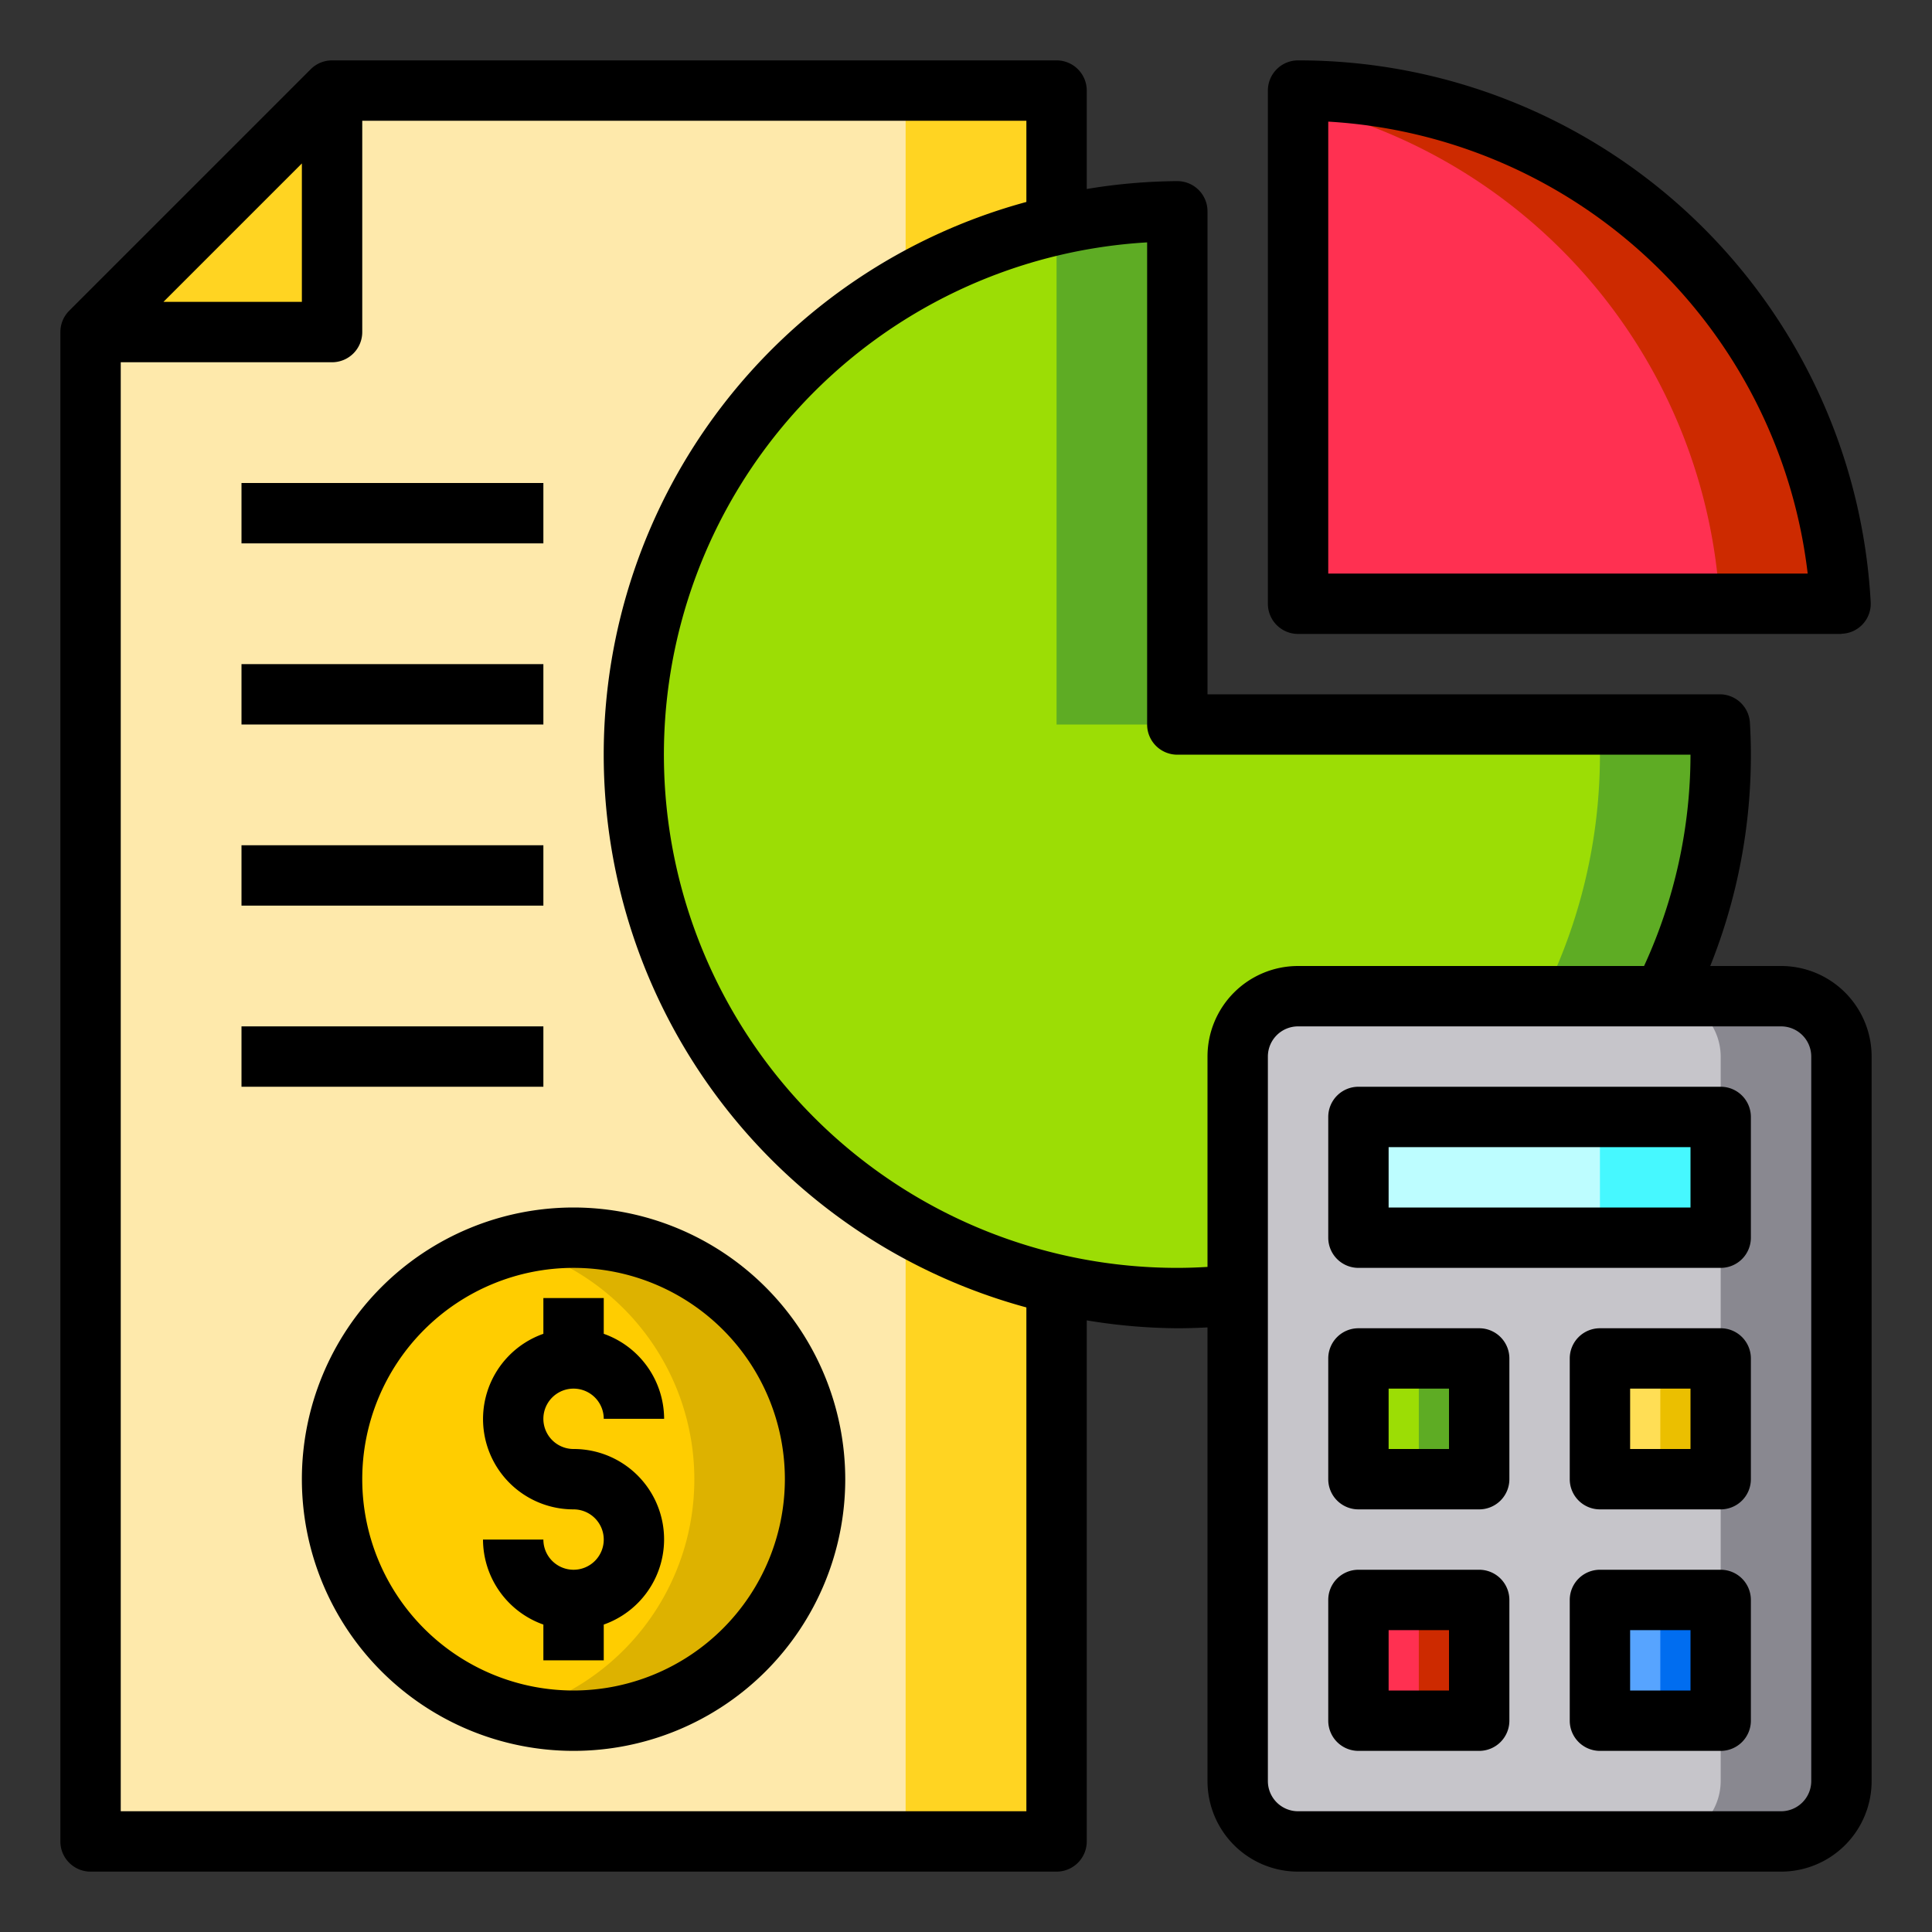 <svg height="512" viewBox="0 0 64 64" width="512" xmlns="http://www.w3.org/2000/svg"><rect x="0" y="0" width="64" height="64" fill="#333333" stroke="none"/><g id="Analysis_Report" data-name="Analysis Report"><path d="m35 61h-32v-50h8v-8h24z" fill="#fee9ab"/><path d="m30 3h5v58h-5z" fill="#ffd422"/><rect fill="#c6c5ca" height="28" rx="2" width="20" x="41" y="33"/><path d="m61 35v24a2.006 2.006 0 0 1 -2 2h-4a2.006 2.006 0 0 0 2-2v-24a2.006 2.006 0 0 0 -2-2h4a2.006 2.006 0 0 1 2 2z" fill="#898890"/><path d="m60.97 20h-17.97v-17a17.994 17.994 0 0 1 17.97 17z" fill="#ff3051"/><path d="m60.97 20h-4a18 18 0 0 0 -13.97-16.55v-.45a17.994 17.994 0 0 1 17.97 17z" fill="#cd2a00"/><path d="m53 53h4v4h-4z" fill="#57a4ff"/><path d="m53 45h4v4h-4z" fill="#ffde55"/><path d="m45 37h12v4h-12z" fill="#bdfdff"/><path d="m53 37h4v4h-4z" fill="#46f8ff"/><path d="m56.97 24c.02.33.03.67.03 1a17.881 17.881 0 0 1 -1.88 8h-12.12a2.006 2.006 0 0 0 -2 2v7.89a18.851 18.851 0 0 1 -2 .11 17.1 17.1 0 0 1 -4-.46 17.988 17.988 0 0 1 0-35.08 17.1 17.1 0 0 1 4-.46v17z" fill="#9cdd05"/><path d="m39 24h-4v-16.54a17.1 17.1 0 0 1 4-.46z" fill="#5eac24"/><path d="m57 25a17.881 17.881 0 0 1 -1.88 8h-4a17.881 17.881 0 0 0 1.88-8c0-.33-.01-.67-.03-1h4c.02.33.03.67.03 1z" fill="#5eac24"/><path d="m45 53h4v4h-4z" fill="#ff3051"/><path d="m45 45h4v4h-4z" fill="#9cdd05"/><path d="m55 53h2v4h-2z" fill="#006df0"/><path d="m55 45h2v4h-2z" fill="#ebbf00"/><path d="m47 53h2v4h-2z" fill="#cd2a00"/><path d="m47 45h2v4h-2z" fill="#5eac24"/><path d="m19.05 41h-.05a8 8 0 0 0 -.05 16h.05a8 8 0 0 0 .05-16z" fill="#ffcd00"/><path d="m27 49a8 8 0 0 1 -8 8h-.05a8.163 8.163 0 0 1 -1.93-.25 8.005 8.005 0 0 0 -.04-15.5 8.4 8.4 0 0 1 2.02-.25h.05a8 8 0 0 1 7.95 8z" fill="#ddb200"/><path d="m11 3v8h-8z" fill="#ffd422"/><path d="m43 21h18v-.006a.993.993 0 0 0 .969-1.048 18.983 18.983 0 0 0 -18.969-17.946 1 1 0 0 0 -1 1v17a1 1 0 0 0 1 1zm16.882-2h-15.882v-14.971a16.984 16.984 0 0 1 15.882 14.971z"/><path d="m59 32h-2.346a18.756 18.756 0 0 0 1.346-7c0-.351-.011-.712-.032-1.062a1 1 0 0 0 -1-.938h-16.968v-16a1 1 0 0 0 -1-1 18.9 18.9 0 0 0 -3 .261v-3.261a1 1 0 0 0 -1-1h-24a1 1 0 0 0 -.707.293l-8 8a1 1 0 0 0 -.293.707v50a1 1 0 0 0 1 1h32a1 1 0 0 0 1-1v-17.261a18.9 18.9 0 0 0 3 .261c.331 0 .663-.01 1-.028v15.028a3 3 0 0 0 3 3h16a3 3 0 0 0 3-3v-24a3 3 0 0 0 -3-3zm-49-26.586v4.586h-4.586zm24 54.586h-30v-48h7a1 1 0 0 0 1-1v-7h22v2.69a18.973 18.973 0 0 0 0 36.62zm5-18a17 17 0 0 1 -1-33.971v15.971a1 1 0 0 0 1 1h17a16.781 16.781 0 0 1 -1.538 7h-11.462a3 3 0 0 0 -3 3v6.968c-.338.02-.671.032-1 .032zm21 17a1 1 0 0 1 -1 1h-16a1 1 0 0 1 -1-1v-24a1 1 0 0 1 1-1h16a1 1 0 0 1 1 1z"/><path d="m57 36h-12a1 1 0 0 0 -1 1v4a1 1 0 0 0 1 1h12a1 1 0 0 0 1-1v-4a1 1 0 0 0 -1-1zm-1 4h-10v-2h10z"/><path d="m49 44h-4a1 1 0 0 0 -1 1v4a1 1 0 0 0 1 1h4a1 1 0 0 0 1-1v-4a1 1 0 0 0 -1-1zm-1 4h-2v-2h2z"/><path d="m57 44h-4a1 1 0 0 0 -1 1v4a1 1 0 0 0 1 1h4a1 1 0 0 0 1-1v-4a1 1 0 0 0 -1-1zm-1 4h-2v-2h2z"/><path d="m57 52h-4a1 1 0 0 0 -1 1v4a1 1 0 0 0 1 1h4a1 1 0 0 0 1-1v-4a1 1 0 0 0 -1-1zm-1 4h-2v-2h2z"/><path d="m49 52h-4a1 1 0 0 0 -1 1v4a1 1 0 0 0 1 1h4a1 1 0 0 0 1-1v-4a1 1 0 0 0 -1-1zm-1 4h-2v-2h2z"/><path d="m19 40a9 9 0 1 0 9 9 9.01 9.01 0 0 0 -9-9zm0 16a7 7 0 1 1 7-7 7.009 7.009 0 0 1 -7 7z"/><path d="m19 46a1 1 0 0 1 1 1h2a3 3 0 0 0 -2-2.816v-1.184h-2v1.184a2.993 2.993 0 0 0 1 5.816 1 1 0 1 1 -1 1h-2a3 3 0 0 0 2 2.816v1.184h2v-1.184a2.993 2.993 0 0 0 -1-5.816 1 1 0 0 1 0-2z"/><path d="m8 16h10v2h-10z"/><path d="m8 22h10v2h-10z"/><path d="m8 28h10v2h-10z"/><path d="m8 34h10v2h-10z"/></g></svg>
